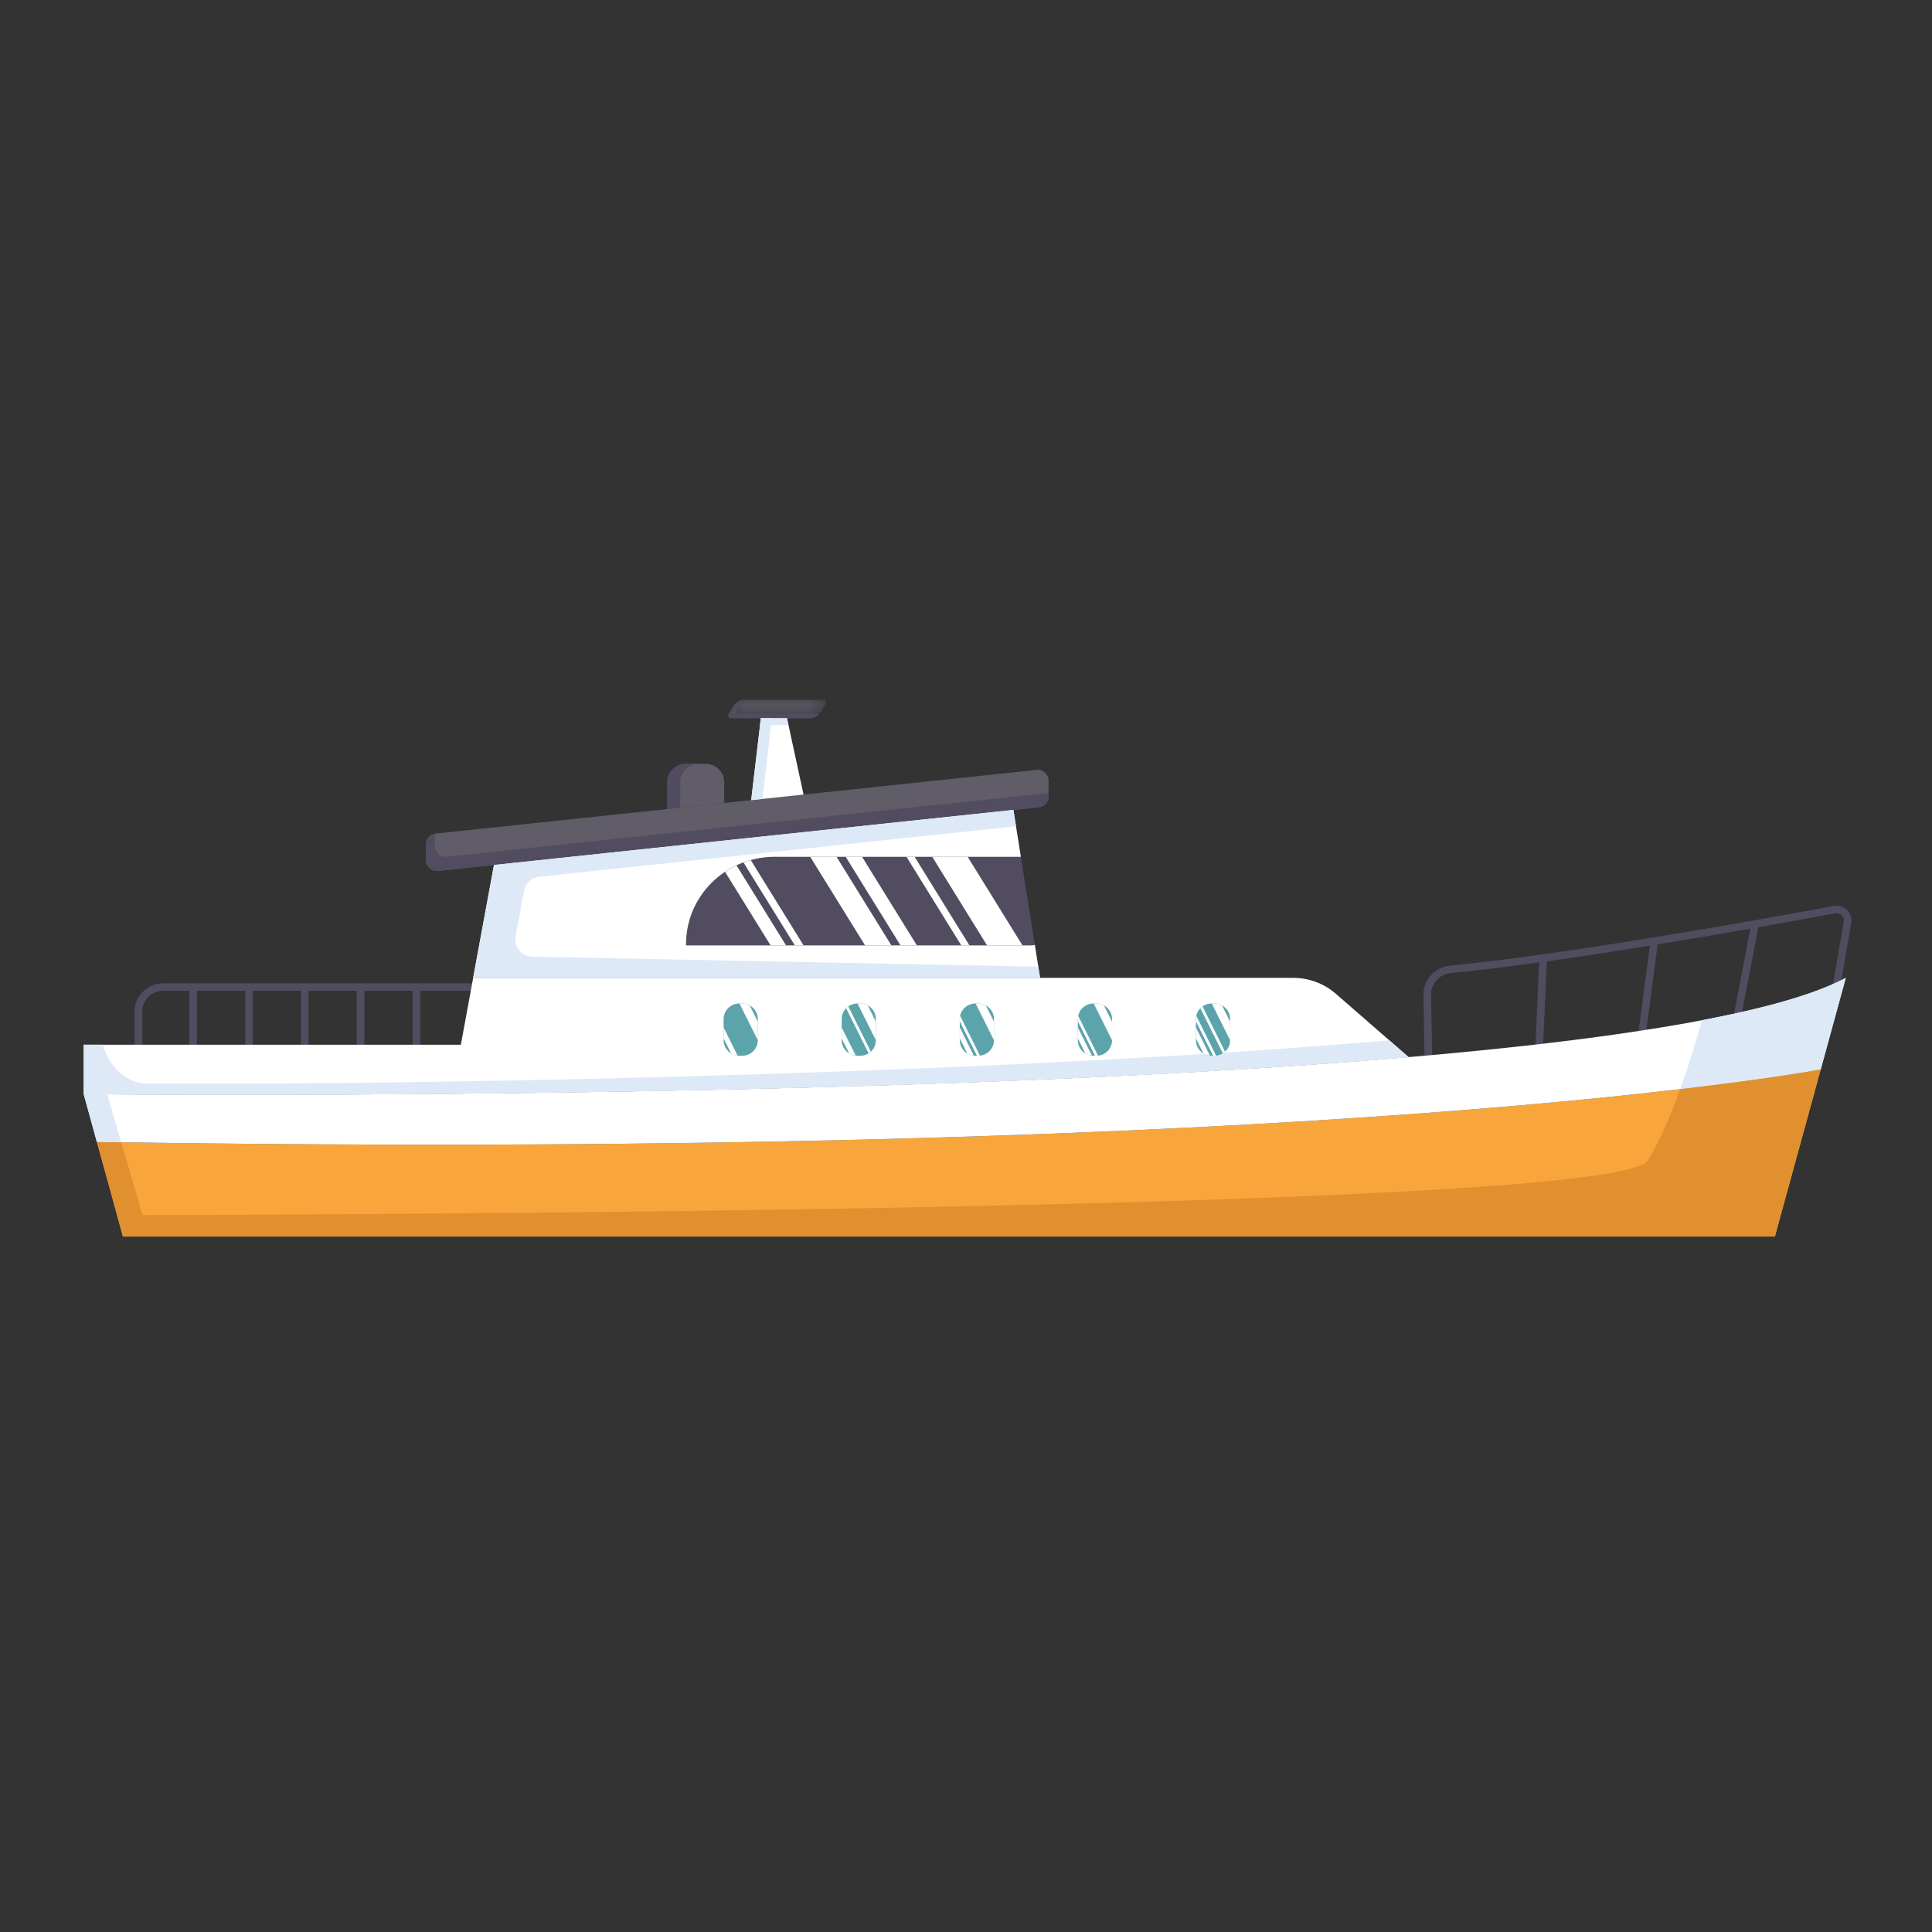 <?xml version="1.0" encoding="UTF-8"?>
<svg width="120px" height="120px" viewBox="0 0 120 120" version="1.1" xmlns="http://www.w3.org/2000/svg" xmlns:xlink="http://www.w3.org/1999/xlink">
    <rect x="0" y="0" width="120" height="120" fill="#333333" stroke="none"/>
    <!-- Generator: Sketch 51.1 (57501) - http://www.bohemiancoding.com/sketch -->
    <title>Boat12</title>
    <desc>Created with Sketch.</desc>
    <defs>
        <polygon id="path-1" points="0.433 0.21 6.508 0.21 6.508 1.356 0.433 1.356"></polygon>
    </defs>
    <g id="Boat12" stroke="none" stroke-width="1" fill="none" fill-rule="evenodd">
        <g id="Group" transform="translate(60, 60) scale(-1, 1) translate(-60, -60) translate(5, 43)">
            <path d="M108.981,27.926 L107.361,33.804 L4.759,33.804 L1.912,23.423 C1.912,23.423 31.749,29.147 108.981,27.926" id="Fill-198" fill="#F8A63B"></path>
            <path d="M104.865,18.076 L85.44,18.076 L85.44,18.541 L88.901,18.541 L88.901,21.89 L89.373,21.89 L89.373,18.541 L92.371,18.541 L92.371,21.89 L92.843,21.89 L92.843,18.541 L95.836,18.541 L95.836,21.89 L96.308,21.89 L96.308,18.541 L99.301,18.541 L99.301,21.89 L99.773,21.89 L99.773,18.541 L102.771,18.541 L102.771,21.89 L103.243,21.89 L103.243,18.541 L104.865,18.541 C105.581,18.541 106.163,19.116 106.163,19.822 L106.163,21.89 L106.635,21.89 L106.635,19.822 C106.635,18.859 105.841,18.076 104.865,18.076" id="Fill-200" fill="#524C60"></path>
            <path d="M105.789,21.89 L103.282,21.89 L99.812,21.89 L96.347,21.89 L92.882,21.89 L89.412,21.89 L86.376,21.89 L85.715,18.309 L85.611,17.736 L85.607,17.736 L55.076,17.736 L50.397,17.736 L34.68,17.736 C33.704,17.736 32.762,18.087 32.03,18.724 L27.51,22.659 C60.566,25.486 109.802,24.955 109.802,24.955 L109.802,21.89 L105.789,21.89 Z" id="Fill-202" fill="#FFFFFF"></path>
            <path d="M24.94,16.974 C23.373,16.825 21.437,16.59 19.186,16.276 C17.152,15.994 14.835,15.64 12.299,15.224 C10.406,14.919 8.415,14.582 6.033,14.163 C3.872,13.781 2.121,13.46 1.097,13.269 C0.8,13.214 0.494,13.305 0.278,13.514 C0.061,13.724 -0.038,14.025 0.013,14.32 L0.718,18.37 L0.718,18.375 L1.186,18.331 L0.479,14.242 C0.453,14.095 0.501,13.951 0.609,13.847 C0.716,13.743 0.862,13.698 1.009,13.727 C2.008,13.913 3.701,14.224 5.789,14.593 L6.864,20.2 L7.337,20.2 L6.286,14.68 C8.446,15.059 10.291,15.371 12.04,15.654 L12.781,21.282 L12.786,21.338 L13.256,21.298 L12.526,15.733 C14.866,16.115 17.017,16.443 18.926,16.71 L19.163,22.116 L19.168,22.186 L19.639,22.155 L19.402,16.776 C21.563,17.074 23.365,17.292 24.895,17.437 C25.592,17.504 26.129,18.102 26.117,18.798 L26.042,22.786 L26.514,22.794 L26.589,18.807 C26.605,17.869 25.881,17.064 24.94,16.974" id="Fill-204" fill="#524C60"></path>
            <path d="M13.29,21.047 C15.278,21.35 17.412,21.629 19.673,21.886 C21.859,22.132 24.158,22.365 26.551,22.575 C26.868,22.603 27.189,22.631 27.51,22.659 C60.567,25.486 109.802,24.955 109.802,24.955 L108.985,27.926 L108.981,27.926 C31.749,29.147 1.912,23.423 1.912,23.423 L0.355,17.736 C0.624,17.88 0.912,18.02 1.228,18.155 L1.228,18.159 C2.767,18.83 4.849,19.436 7.375,19.981 C9.145,20.367 11.128,20.721 13.29,21.047" id="Fill-206" fill="#FFFFFF"></path>
            <path d="M72.388,15.644 L72.388,15.719 L50.898,15.719 L50.723,15.691 L51.592,10.218 L66.883,10.218 C67.072,10.218 67.261,10.228 67.445,10.246 C70.221,10.526 72.388,12.831 72.388,15.644" id="Fill-208" fill="#524C60"></path>
            <g id="Group-212" transform="translate(63.262, 0.256)">
                <mask id="mask-2" fill="white">
                    <use xlink:href="#path-1"></use>
                </mask>
                <g id="Clip-211"></g>
                <path d="M0.607,0.21 L5.488,0.21 C5.764,0.21 6.021,0.351 6.165,0.584 L6.482,1.093 C6.553,1.208 6.47,1.356 6.333,1.356 L4.299,1.356 L2.967,1.356 L1.453,1.356 C1.177,1.356 0.92,1.214 0.776,0.982 L0.459,0.472 C0.387,0.357 0.471,0.21 0.607,0.21" id="Fill-210" fill="#605D69" mask="url(#mask-2)"></path>
            </g>
            <path d="M69.744,1.349 L69.427,0.839 C69.3,0.636 69.087,0.509 68.852,0.478 C68.88,0.51 68.91,0.541 68.932,0.578 L69.249,1.088 C69.321,1.202 69.237,1.349 69.101,1.349 L67.066,1.349 L65.735,1.349 L64.22,1.349 C64.186,1.349 64.153,1.34 64.118,1.336 C64.268,1.507 64.482,1.611 64.714,1.611 L66.229,1.611 L67.56,1.611 L69.595,1.611 C69.732,1.611 69.815,1.464 69.744,1.349" id="Fill-213" fill="#524C60"></path>
            <path d="M68.342,6.697 L70.018,6.874 L73.554,7.252 L87.944,8.775 C88.284,8.812 88.543,9.096 88.543,9.436 L88.543,10.433 C88.543,10.828 88.199,11.136 87.797,11.094 L84.318,10.726 L84.318,10.721 L67.587,8.952 L52.984,7.405 L52.054,7.307 L50.473,7.14 C50.133,7.102 49.873,6.818 49.873,6.478 L49.873,5.482 C49.873,5.086 50.218,4.778 50.619,4.82 L64.065,6.245 L68.342,6.697 Z" id="Fill-215" fill="#605D69"></path>
            <path d="M87.991,8.789 L87.991,9.553 C87.991,9.949 87.646,10.256 87.245,10.215 L83.766,9.847 L83.766,9.842 L67.034,8.072 L52.432,6.526 L51.502,6.428 L49.921,6.26 C49.904,6.258 49.89,6.249 49.873,6.246 L49.873,6.479 C49.873,6.819 50.133,7.102 50.473,7.14 L52.055,7.307 L52.985,7.405 L67.587,8.951 L84.318,10.721 L84.318,10.726 L87.797,11.094 C88.199,11.136 88.543,10.828 88.543,10.433 L88.543,9.436 C88.543,9.113 88.306,8.847 87.991,8.789" id="Fill-217" fill="#524C60"></path>
            <path d="M73.554,5.589 L73.554,7.252 L70.018,6.874 L70.018,5.589 C70.018,4.955 70.537,4.443 71.175,4.443 L72.397,4.443 C73.035,4.443 73.554,4.955 73.554,5.589" id="Fill-219" fill="#605D69"></path>
            <path d="M72.398,4.443 L71.588,4.443 C72.225,4.443 72.745,4.955 72.745,5.589 L72.745,7.165 L73.554,7.252 L73.554,5.589 C73.554,4.955 73.035,4.443 72.398,4.443" id="Fill-221" fill="#524C60"></path>
            <polygon id="Fill-223" fill="#FFFFFF" points="67.742 1.611 68.342 6.697 65.089 6.354 66.118 1.611"></polygon>
            <polygon id="Fill-225" fill="#DDE9F6" points="67.742 1.611 66.118 1.611 66.028 2.033 66.229 2.033 67.561 2.033 67.792 2.033"></polygon>
            <polygon id="Fill-227" fill="#DDE9F6" points="68.342 6.697 67.742 1.611 67.054 1.611 67.645 6.624"></polygon>
            <path d="M84.318,10.726 L67.587,8.951 L52.985,7.405 L52.055,7.307 L51.592,10.218 L66.883,10.218 C67.072,10.218 67.261,10.228 67.445,10.246 C70.221,10.526 72.388,12.831 72.388,15.644 L72.388,15.719 L50.897,15.719 L50.723,15.691 L50.398,17.736 L55.076,17.736 L85.606,17.736 L85.612,17.736 L84.318,10.726 Z" id="Fill-229" fill="#FFFFFF"></path>
            <path d="M84.318,10.726 L67.587,8.951 L52.985,7.405 L52.055,7.307 L51.893,8.321 L52.055,8.339 L52.985,8.436 L67.587,9.982 L81.503,11.454 C81.978,11.505 82.363,11.857 82.449,12.321 L82.974,15.168 C83.093,15.812 82.599,16.408 81.935,16.422 L50.508,17.044 L50.398,17.736 L83.448,17.736 L85.606,17.736 L85.612,17.736 L84.318,10.726 Z" id="Fill-231" fill="#DDE9F6"></path>
            <path d="M9.292,20.368 C8.631,20.242 7.986,20.114 7.375,19.981 C4.849,19.436 2.767,18.83 1.228,18.159 L1.228,18.155 C0.911,18.02 0.624,17.88 0.354,17.736 L1.912,23.423 C1.912,23.423 4.662,23.949 10.639,24.648 C10.093,23.13 9.632,21.593 9.292,20.368" id="Fill-233" fill="#DDE9F6"></path>
            <path d="M107.727,32.478 C84.288,32.422 14.532,32.011 12.667,29.088 C11.923,27.922 11.231,26.298 10.639,24.648 C4.662,23.949 1.912,23.423 1.912,23.423 L4.759,33.804 L107.361,33.804 L108.981,27.926 L107.727,32.478 Z" id="Fill-235" fill="#E0902F"></path>
            <polygon id="Fill-237" fill="#FFFFFF" points="54.897 10.218 51.493 15.719 53.693 15.719 57.097 10.218"></polygon>
            <polygon id="Fill-239" fill="#FFFFFF" points="58.192 10.218 54.787 15.719 55.293 15.719 58.698 10.218"></polygon>
            <polygon id="Fill-241" fill="#FFFFFF" points="61.457 10.218 58.052 15.719 59.068 15.719 62.473 10.218"></polygon>
            <polygon id="Fill-243" fill="#FFFFFF" points="63.041 10.218 59.636 15.719 61.27 15.719 64.675 10.218"></polygon>
            <path d="M68.368,10.422 L65.09,15.719 L65.633,15.719 L68.821,10.569 C68.673,10.514 68.522,10.465 68.368,10.422" id="Fill-247" fill="#FFFFFF"></path>
            <path d="M69.253,10.751 L66.177,15.719 L67.138,15.719 L69.964,11.153 C69.738,11.003 69.501,10.868 69.253,10.751" id="Fill-249" fill="#FFFFFF"></path>
            <path d="M108.622,21.89 L108.612,21.904 C108.228,23.306 107.046,24.287 105.946,24.297 C93.695,24.409 56.106,23.951 28.706,21.618 L27.51,22.659 C60.566,25.486 109.802,24.955 109.802,24.955 L109.802,23.913 L109.802,21.89 L108.622,21.89 Z" id="Fill-251" fill="#DDE9F6"></path>
            <polygon id="Fill-253" fill="#E0902F" points="107.361 33.804 108.981 27.926 107.468 27.95 105.75 33.804"></polygon>
            <polygon id="Fill-255" fill="#DDE9F6" points="109.802 24.955 108.347 24.955 107.468 27.95 108.981 27.926 107.361 33.804"></polygon>
            <path d="M40.719,20.293 L40.719,21.611 C40.719,22.146 40.28,22.575 39.742,22.575 L39.572,22.575 C39.029,22.575 38.595,22.146 38.595,21.611 L38.595,20.293 C38.595,19.762 39.029,19.328 39.572,19.328 L39.742,19.328 C40.28,19.328 40.719,19.762 40.719,20.293" id="Fill-257" fill="#5CA4AB"></path>
            <path d="M39.572,19.329 C39.397,19.329 39.237,19.377 39.096,19.455 L38.595,20.461 L38.595,21.611 C38.595,21.612 38.595,21.613 38.595,21.614 L39.734,19.329 L39.572,19.329 Z" id="Fill-259" fill="#FFFFFF"></path>
            <path d="M40.308,19.51 L38.91,22.318 C38.953,22.357 38.998,22.393 39.048,22.424 L40.443,19.624 C40.402,19.582 40.356,19.544 40.308,19.51" id="Fill-261" fill="#FFFFFF"></path>
            <path d="M40.719,20.293 C40.719,20.224 40.711,20.158 40.698,20.093 L39.467,22.565 C39.502,22.568 39.536,22.575 39.572,22.575 L39.653,22.575 L40.719,20.433 L40.719,20.293 Z" id="Fill-263" fill="#FFFFFF"></path>
            <path d="M40.719,20.818 L39.85,22.564 C39.998,22.548 40.135,22.502 40.256,22.428 L40.719,21.497 L40.719,20.818 Z" id="Fill-265" fill="#FFFFFF"></path>
            <path d="M48.053,20.293 L48.053,21.611 C48.053,22.146 47.614,22.575 47.076,22.575 L46.906,22.575 C46.363,22.575 45.929,22.146 45.929,21.611 L45.929,20.293 C45.929,19.762 46.363,19.328 46.906,19.328 L47.076,19.328 C47.614,19.328 48.053,19.762 48.053,20.293" id="Fill-267" fill="#5CA4AB"></path>
            <path d="M46.906,19.329 C46.732,19.329 46.571,19.377 46.43,19.455 L45.929,20.461 L45.929,21.611 C45.929,21.612 45.929,21.613 45.929,21.614 L47.067,19.329 L46.906,19.329 Z" id="Fill-269" fill="#FFFFFF"></path>
            <path d="M48.053,20.293 C48.053,20.224 48.045,20.158 48.032,20.093 L46.801,22.565 C46.836,22.568 46.87,22.575 46.906,22.575 L46.987,22.575 L48.053,20.433 L48.053,20.293 Z" id="Fill-273" fill="#FFFFFF"></path>
            <path d="M48.053,20.818 L47.184,22.564 C47.331,22.548 47.469,22.502 47.59,22.428 L48.053,21.497 L48.053,20.818 Z" id="Fill-275" fill="#FFFFFF"></path>
            <path d="M55.387,20.293 L55.387,21.611 C55.387,22.146 54.948,22.575 54.41,22.575 L54.24,22.575 C53.697,22.575 53.263,22.146 53.263,21.611 L53.263,20.293 C53.263,19.762 53.697,19.328 54.24,19.328 L54.41,19.328 C54.948,19.328 55.387,19.762 55.387,20.293" id="Fill-277" fill="#5CA4AB"></path>
            <path d="M54.24,19.329 C54.066,19.329 53.905,19.377 53.763,19.455 L53.263,20.461 L53.263,21.611 C53.263,21.612 53.263,21.613 53.263,21.614 L54.402,19.329 L54.24,19.329 Z" id="Fill-279" fill="#FFFFFF"></path>
            <path d="M55.387,20.293 C55.387,20.224 55.379,20.158 55.366,20.093 L54.135,22.565 C54.17,22.568 54.204,22.575 54.24,22.575 L54.321,22.575 L55.387,20.433 L55.387,20.293 Z" id="Fill-283" fill="#FFFFFF"></path>
            <path d="M55.387,20.818 L54.518,22.564 C54.665,22.548 54.803,22.502 54.924,22.428 L55.387,21.497 L55.387,20.818 Z" id="Fill-285" fill="#FFFFFF"></path>
            <path d="M62.721,20.293 L62.721,21.611 C62.721,22.146 62.282,22.575 61.744,22.575 L61.574,22.575 C61.031,22.575 60.597,22.146 60.597,21.611 L60.597,20.293 C60.597,19.762 61.031,19.328 61.574,19.328 L61.744,19.328 C62.282,19.328 62.721,19.762 62.721,20.293" id="Fill-287" fill="#5CA4AB"></path>
            <path d="M61.574,19.329 C61.399,19.329 61.239,19.377 61.098,19.455 L60.597,20.461 L60.597,21.611 C60.597,21.612 60.597,21.613 60.597,21.614 L61.736,19.329 L61.574,19.329 Z" id="Fill-289" fill="#FFFFFF"></path>
            <path d="M62.31,19.51 L60.912,22.318 C60.955,22.357 61.001,22.393 61.05,22.424 L62.445,19.624 C62.404,19.582 62.358,19.544 62.31,19.51" id="Fill-291" fill="#FFFFFF"></path>
            <path d="M62.721,20.818 L61.852,22.564 C62,22.548 62.137,22.502 62.258,22.428 L62.721,21.497 L62.721,20.818 Z" id="Fill-295" fill="#FFFFFF"></path>
            <path d="M70.055,20.293 L70.055,21.611 C70.055,22.146 69.616,22.575 69.078,22.575 L68.908,22.575 C68.365,22.575 67.931,22.146 67.931,21.611 L67.931,20.293 C67.931,19.762 68.365,19.328 68.908,19.328 L69.078,19.328 C69.616,19.328 70.055,19.762 70.055,20.293" id="Fill-297" fill="#5CA4AB"></path>
            <path d="M68.908,19.329 C68.734,19.329 68.573,19.377 68.432,19.455 L67.931,20.461 L67.931,21.611 C67.931,21.612 67.931,21.613 67.931,21.614 L69.07,19.329 L68.908,19.329 Z" id="Fill-299" fill="#FFFFFF"></path>
            <path d="M70.055,20.818 L69.186,22.564 C69.334,22.548 69.471,22.502 69.592,22.428 L70.055,21.497 L70.055,20.818 Z" id="Fill-305" fill="#FFFFFF"></path>
        </g>
    </g>
</svg>